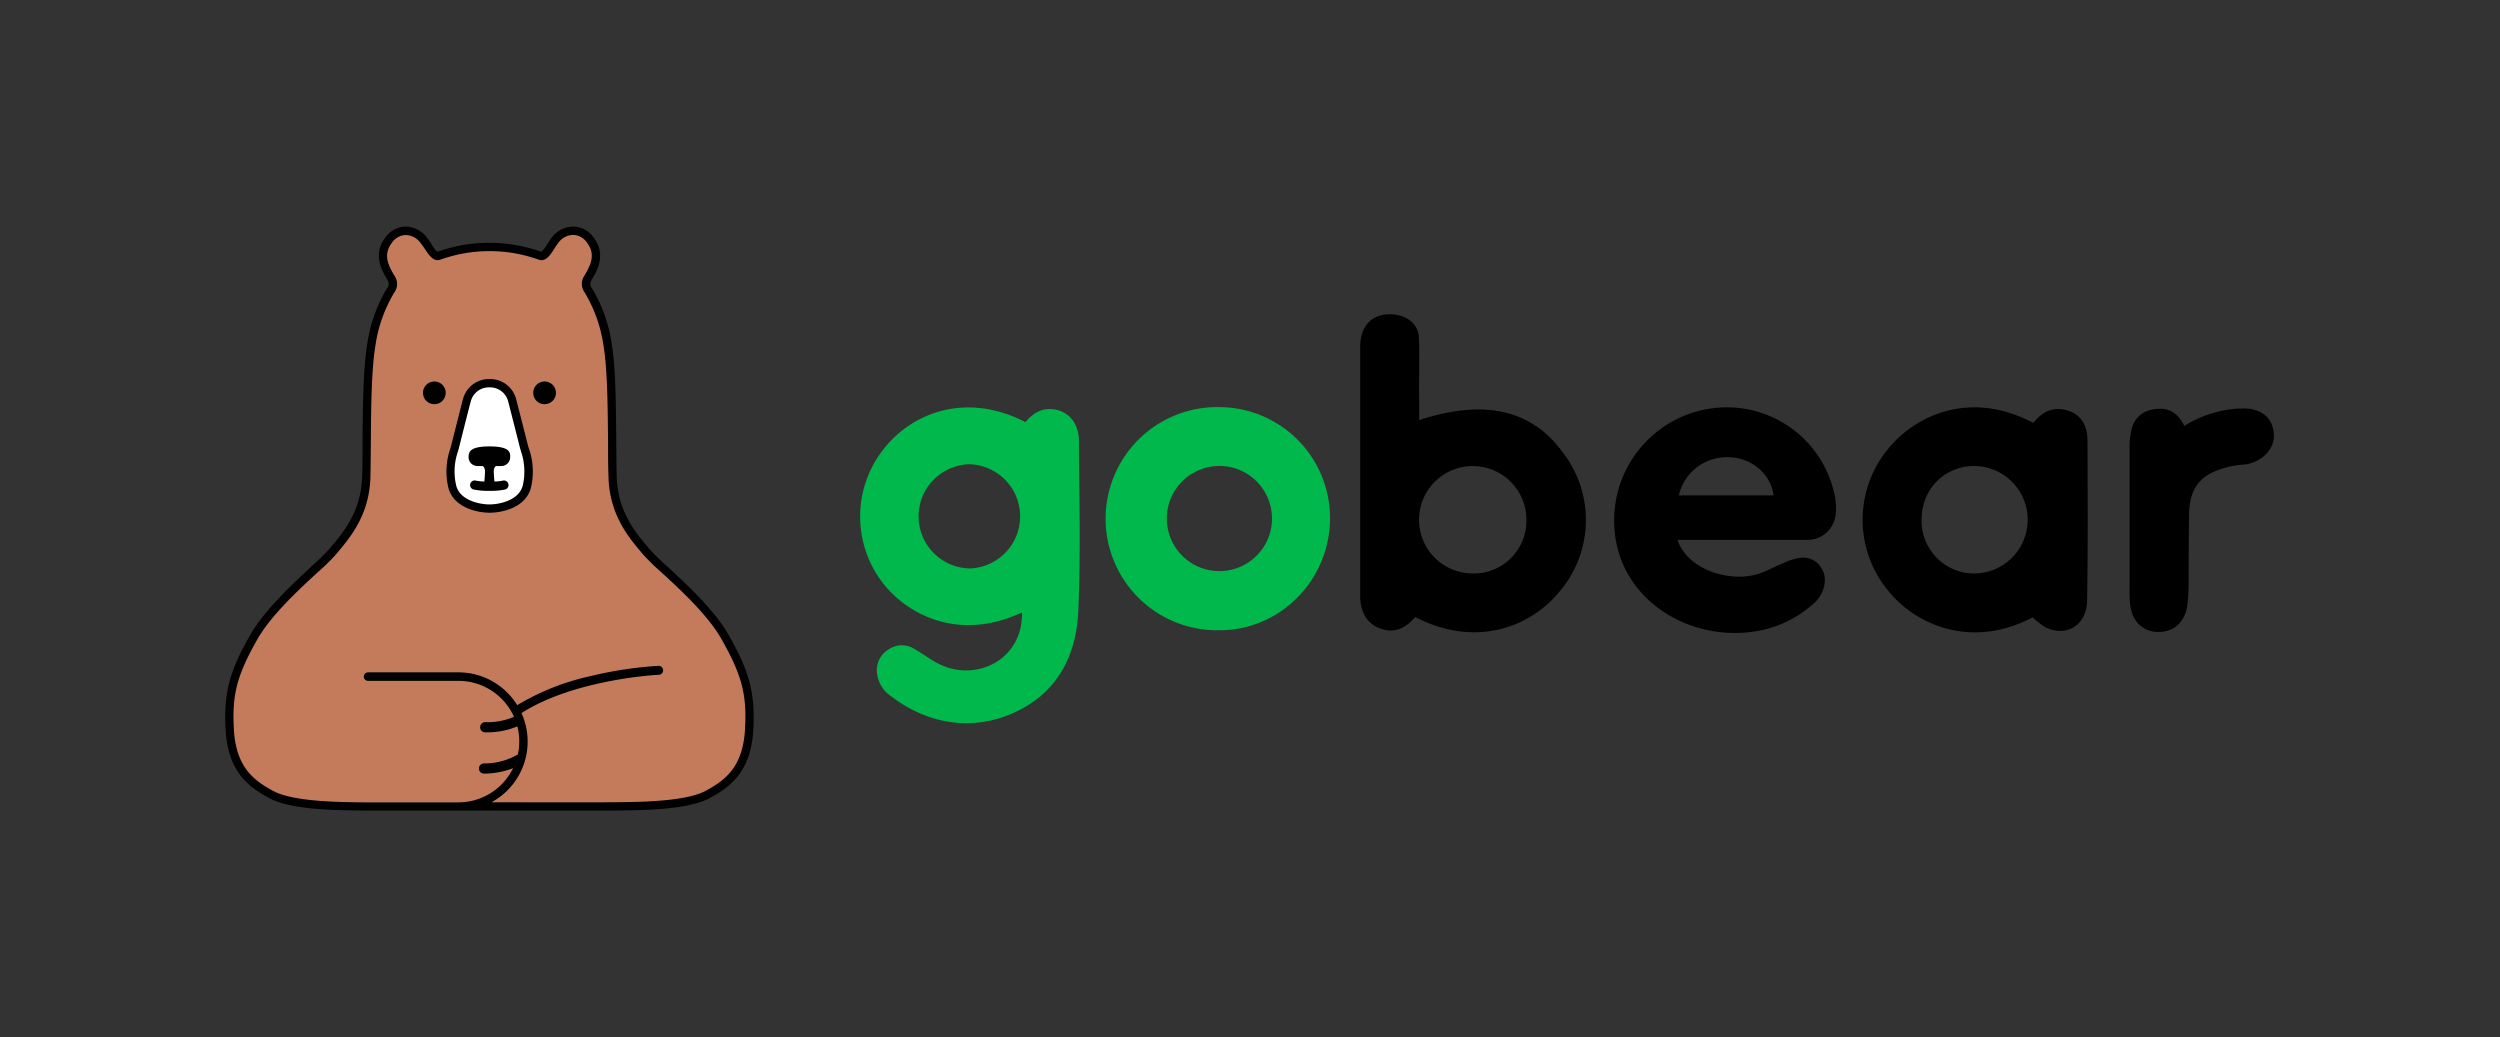 <svg id="Layer_1" data-name="Layer 1" xmlns="http://www.w3.org/2000/svg" viewBox="0 0 588.53 244.19"><rect x="0" y="0" width="588.53" height="244.19" fill="#333333" stroke="none"/><defs><style>.cls-1{fill:none;}.cls-2{fill:#00b84b;}.cls-3{fill:#c47b5b;}.cls-4{fill:#fff;}</style></defs><title>Logo with Bear_Horizontal_RGB</title><rect class="cls-1" x="53.03" y="74.13" width="482.1" height="96.12"/><path class="cls-2" d="M228.34,133.82a12.27,12.27,0,0,1-.28-24.53,12.27,12.27,0,0,1,.28,24.53M254,103.92c0-4.21-2.32-7-5.79-7.54-2.85-.45-5.07.86-6.79,3-14-7.2-26.38-2.14-32.88,5.7a25.58,25.58,0,0,0-1.3,31.37c5.81,8.12,18.34,14.81,33.37,7.7a19.55,19.55,0,0,1-.38,3.76c-2.15,8.88-11.72,12-18.9,8.53-2.15-1-4.06-2.55-6.16-3.73a5.5,5.5,0,0,0-6,.19,5.64,5.64,0,0,0-2.71,5.57,7.55,7.55,0,0,0,3.29,5.42c8.5,6.5,18.78,8.31,28.54,4.07,10.2-4.44,15.06-13.06,15.55-24.07.59-12.94.24-27,.14-39.95m33.11,30.51a12.38,12.38,0,0,1-.05-24.76,12.38,12.38,0,0,1,.05,24.76M287,95.84a26.27,26.27,0,1,0,.11,52.53c14.3,0,26-11.86,26-26.46A26.15,26.15,0,0,0,287,95.84"/><path d="M346.61,135a12.64,12.64,0,1,1,12.73-12.54A12.42,12.42,0,0,1,346.61,135m22.08-27.38c-7.37-11-18.65-13.92-34.59-8.73,0-1.67,0-3.27,0-4.87-.12-4.27.14-10.26-.09-14.65-.19-3.56-3.42-5.36-6.8-5.39-4.36,0-7,2.79-7,7.71,0,10.41,0,22.56,0,33,0,8.55,0,17.09,0,25.64,0,4.3,2.11,7.12,5.76,7.93,3.09.68,5.33-.86,7.19-3,13.86,7.18,26.57,2.66,33.58-5.54a26,26,0,0,0,2-32.07M465.13,135a12.4,12.4,0,0,1-12.78-12.56c.09-8.57,6.78-12.91,12.6-12.73a12.65,12.65,0,0,1,.18,25.29m26.29-31.18c0-3.22-1.14-6-4.5-7.12s-6.05.07-8.26,2.88c-14.32-7.69-27.45-2.21-34.16,6.08a26.18,26.18,0,0,0-.12,33.25c6.51,8.25,19.83,14,34.13,6.41a19.08,19.08,0,0,0,2.88,2.28c4.85,2.52,9.82-.32,9.93-6.05.23-12.57.14-25.15.1-37.73m-96.21,12.81a11.59,11.59,0,0,1,11.45-9c5.58,0,10.21,3.83,10.85,9Zm36.64-.29a25.92,25.92,0,0,0-29.09-20.18,26.6,26.6,0,0,0-22.68,28.45c1.19,17,18.62,27.4,35.18,23.62a26.66,26.66,0,0,0,12.09-6.52c2-1.95,3-5.34,1.58-7.72a5,5,0,0,0-4.66-2.72,11.72,11.72,0,0,0-4.12,1.17c-2.1.76-4.11,2-6.23,2.65-6.95,2.2-16.89-1.22-19-8h3c9.09,0,18.18,0,27.27,0a6.66,6.66,0,0,0,6.94-5.88,14.13,14.13,0,0,0-.27-4.8m82.4-16.09c-.28-.48-.21-.38-.36-.64-1.45-2.53-3.31-3.67-6.14-3.42-3.05.27-5.27,1.82-6,4.93a17.89,17.89,0,0,0-.43,4.13q0,16.89,0,33.77a27.8,27.8,0,0,0,.1,3,9.6,9.6,0,0,0,.41,2,6.34,6.34,0,0,0,6.45,4.67c3.63,0,6.26-2.57,6.69-6.65.16-1.53.24-3.09.25-4.64,0-6.29,0-10.51.13-16.79a14.54,14.54,0,0,1,.24-2.51c1-5.53,5-7.42,10-8.47a19.46,19.46,0,0,1,2.38-.32c3.34-.12,7.46-2.9,7.32-7s-3.18-6.51-7.84-6.19l-.73,0a27.37,27.37,0,0,0-9,2.22,25.41,25.41,0,0,0-2.56,1.27l-.87.5"/><path class="cls-3" d="M85,189.89v0c-6.52-.07-16.48-.28-21.15-2.8-4.4-2.38-9.15-5.7-9.75-15-.56-8.56.65-13.3,5.62-22.09,3.28-5.79,10-11.93,14.36-16a53.54,53.54,0,0,0,4.2-4.09l.65-.79L79,129c2.62-3.13,7-8.35,7.21-16.75.06-2.45.08-5.18.1-8.06.06-8,.12-17.18,1.11-23.16A34.53,34.53,0,0,1,92,68.26l0-.05,0,0a2.35,2.35,0,0,0,0-2.73l-.19-.32c-1.06-1.8-3-5.09-.43-8.53a5.11,5.11,0,0,1,4-2.29h0a5.47,5.47,0,0,1,4.14,2c.45.57.85,1.18,1.23,1.77.64,1,1.44,2.22,2.17,2.22a1,1,0,0,0,.36-.08,35.34,35.34,0,0,1,23.78,0,.93.93,0,0,0,.35.08c.73,0,1.53-1.23,2.17-2.22.39-.59.78-1.2,1.24-1.77a5.39,5.39,0,0,1,4-2h.1a5.13,5.13,0,0,1,4,2.29c2.55,3.44.62,6.73-.42,8.49l-.21.36a2.35,2.35,0,0,0,0,2.73l.07.09A34.74,34.74,0,0,1,143,81.07c1,6,1.05,15.1,1.11,23.16,0,2.75,0,5.59.1,8.06.2,8.4,4.58,13.62,7.2,16.74l.72.88a57.45,57.45,0,0,0,4.2,4.09c4.42,4.06,11.08,10.2,14.36,16,5,8.79,6.19,13.53,5.63,22.09-.61,9.27-5.36,12.59-9.76,15-4.92,2.65-15.7,2.75-22.15,2.81C142,189.88,85,189.89,85,189.89Z"/><circle cx="102.25" cy="92.48" r="2.68"/><circle cx="128.2" cy="92.48" r="2.68"/><path class="cls-4" d="M115.23,119.75c-2.58,0-7.73-1.08-8.8-5.18a15.38,15.38,0,0,1,.44-8.65c.12-.4.22-.77.3-1.12.44-1.75,2-8,2.72-10.67a5.37,5.37,0,0,1,5.24-3.94h.2a5.38,5.38,0,0,1,5.24,3.94c.83,3.27,2.3,9,2.71,10.67.09.36.19.73.3,1.12a15.38,15.38,0,0,1,.44,8.65C123,118.67,117.8,119.75,115.23,119.75Z"/><path d="M124.21,104.57c-.39-1.58-1.69-6.68-2.72-10.68a6.33,6.33,0,0,0-6.15-4.66h-.22A6.35,6.35,0,0,0,109,93.89c-.83,3.26-2.29,9-2.71,10.68-.09.35-.19.71-.3,1.09a16.44,16.44,0,0,0-.44,9.15c1.21,4.65,6.68,5.89,9.72,5.89s8.51-1.24,9.72-5.89a16.43,16.43,0,0,0-.45-9.15C124.4,105.28,124.29,104.92,124.21,104.57Zm-1.15,9.75c-.92,3.5-5.52,4.43-7.83,4.43s-6.92-.93-7.83-4.43a14.38,14.38,0,0,1,.44-8.14q.16-.59.3-1.14c.44-1.75,2-8,2.72-10.66a4.38,4.38,0,0,1,4.28-3.19h.18a4.4,4.4,0,0,1,4.28,3.19c.84,3.27,2.3,9,2.71,10.66.09.37.2.75.31,1.14A14.55,14.55,0,0,1,123.06,114.32Z"/><path d="M115.23,105.09c-4.73,0-4.92,1.39-4.92,2.54h0a2.08,2.08,0,0,0,2.08,2.08h1.31a1.75,1.75,0,0,1,.47,1.32c0,.87-.1,1.78-.15,2.33a11.2,11.2,0,0,1-2-.22,1.08,1.08,0,0,0-.55,2.09,16.4,16.4,0,0,0,3.74.32,16.16,16.16,0,0,0,3.73-.32,1.08,1.08,0,0,0-.54-2.09,11.6,11.6,0,0,1-2,.22c-.06-.55-.14-1.46-.16-2.33a1.71,1.71,0,0,1,.48-1.32h1.3a2.08,2.08,0,0,0,2.08-2.08h0C120.14,106.48,120,105.09,115.23,105.09Z"/><path d="M171.56,149.52c-3.35-5.92-10.09-12.12-14.54-16.23a52.74,52.74,0,0,1-4.1-4l-.74-.88c-2.53-3-6.78-8.09-7-16.16-.06-2.42-.08-5.15-.1-8C145,96.13,145,87,144,80.92a34.71,34.71,0,0,0-4.78-13.26l-.06-.08c0-.06-.48-.65.1-1.66.06-.11.13-.23.21-.35,1.06-1.82,3.29-5.6.35-9.55A6,6,0,0,0,135,53.34a6.4,6.4,0,0,0-4.9,2.32c-.48.61-.91,1.27-1.29,1.85a6.92,6.92,0,0,1-1.38,1.77,36.34,36.34,0,0,0-24.46,0,6.7,6.7,0,0,1-1.39-1.77,20.86,20.86,0,0,0-1.29-1.85,6.39,6.39,0,0,0-4.9-2.32A6,6,0,0,0,90.65,56c-2.94,3.95-.71,7.73.36,9.55l.2.35c.59,1,.16,1.6.13,1.64l-.08.1a34.81,34.81,0,0,0-4.79,13.26c-1,6-1.06,15.21-1.12,23.3,0,2.89,0,5.62-.1,8-.2,8.07-4.44,13.14-7,16.16l-.73.88a52.74,52.74,0,0,1-4.1,4C69,137.4,62.24,143.6,58.89,149.52c-4.48,7.91-6.37,13-5.75,22.62.64,9.76,5.63,13.25,10.26,15.75,5.07,2.74,15.41,2.86,22.36,2.92a1,1,0,0,0,.24,0h22.43l6.8,0c.24,0,9.83,0,18.39,0,4.33,0,8.4,0,10.84,0,7-.06,17.47-.16,22.59-2.92,4.63-2.5,9.63-6,10.26-15.75C177.93,162.57,176,157.43,171.56,149.52Zm3.8,22.49c-.57,8.77-4.88,11.8-9.24,14.16-4.69,2.53-15.32,2.63-21.67,2.69-6.69.06-25.52,0-28.75,0a16.24,16.24,0,0,0,7.06-21c12.57-8,32-9,32.25-9a1.06,1.06,0,1,0-.1-2.11,91.54,91.54,0,0,0-15.63,2.35,57.52,57.52,0,0,0-17.52,6.9,16.27,16.27,0,0,0-13.84-7.72H86.64a1,1,0,0,0,0,2h21.28A14.33,14.33,0,0,1,121,168.74a15.68,15.68,0,0,1-6.66,1.27,1.2,1.2,0,1,0,0,2.39h0A18.53,18.53,0,0,0,121.8,171a14.27,14.27,0,0,1,.44,3.55,14.06,14.06,0,0,1-.33,3.06.84.84,0,0,0-.21.11,15.56,15.56,0,0,1-7.76,2,1.2,1.2,0,1,0,0,2.4h0a19.09,19.09,0,0,0,6.85-1.29,14.35,14.35,0,0,1-12.88,8.06H86v0h0c-6.35-.06-17-.16-21.68-2.69-4.36-2.36-8.67-5.39-9.24-14.16-.54-8.32.64-12.95,5.5-21.53,3.21-5.65,9.8-11.73,14.17-15.75a52.5,52.5,0,0,0,4.3-4.19c.21-.27.45-.55.71-.86,2.7-3.22,7.22-8.62,7.44-17.37.06-2.44.08-5.18.1-8.08.06-8,.12-17.1,1.09-23a33.76,33.76,0,0,1,4.44-12.42,3.36,3.36,0,0,0,.07-3.87l-.22-.36c-1.33-2.27-2.47-4.71-.47-7.39a4.1,4.1,0,0,1,3.24-1.89,4.37,4.37,0,0,1,3.33,1.59A19.66,19.66,0,0,1,100,58.58c1,1.49,2.07,3.18,3.74,2.52a34.34,34.34,0,0,1,23,0c1.67.66,2.76-1,3.73-2.52a19.66,19.66,0,0,1,1.18-1.69A4.39,4.39,0,0,1,135,55.3a4.08,4.08,0,0,1,3.23,1.89c2,2.68.86,5.12-.47,7.39l-.21.36a3.38,3.38,0,0,0,.06,3.87,33.53,33.53,0,0,1,4.44,12.42c1,5.9,1,15,1.1,23,0,2.9,0,5.64.1,8.08.21,8.75,4.73,14.15,7.43,17.37l.72.86a53.66,53.66,0,0,0,4.29,4.19c4.37,4,11,10.1,14.17,15.75C174.72,159.06,175.9,163.69,175.36,172Z"/></svg>